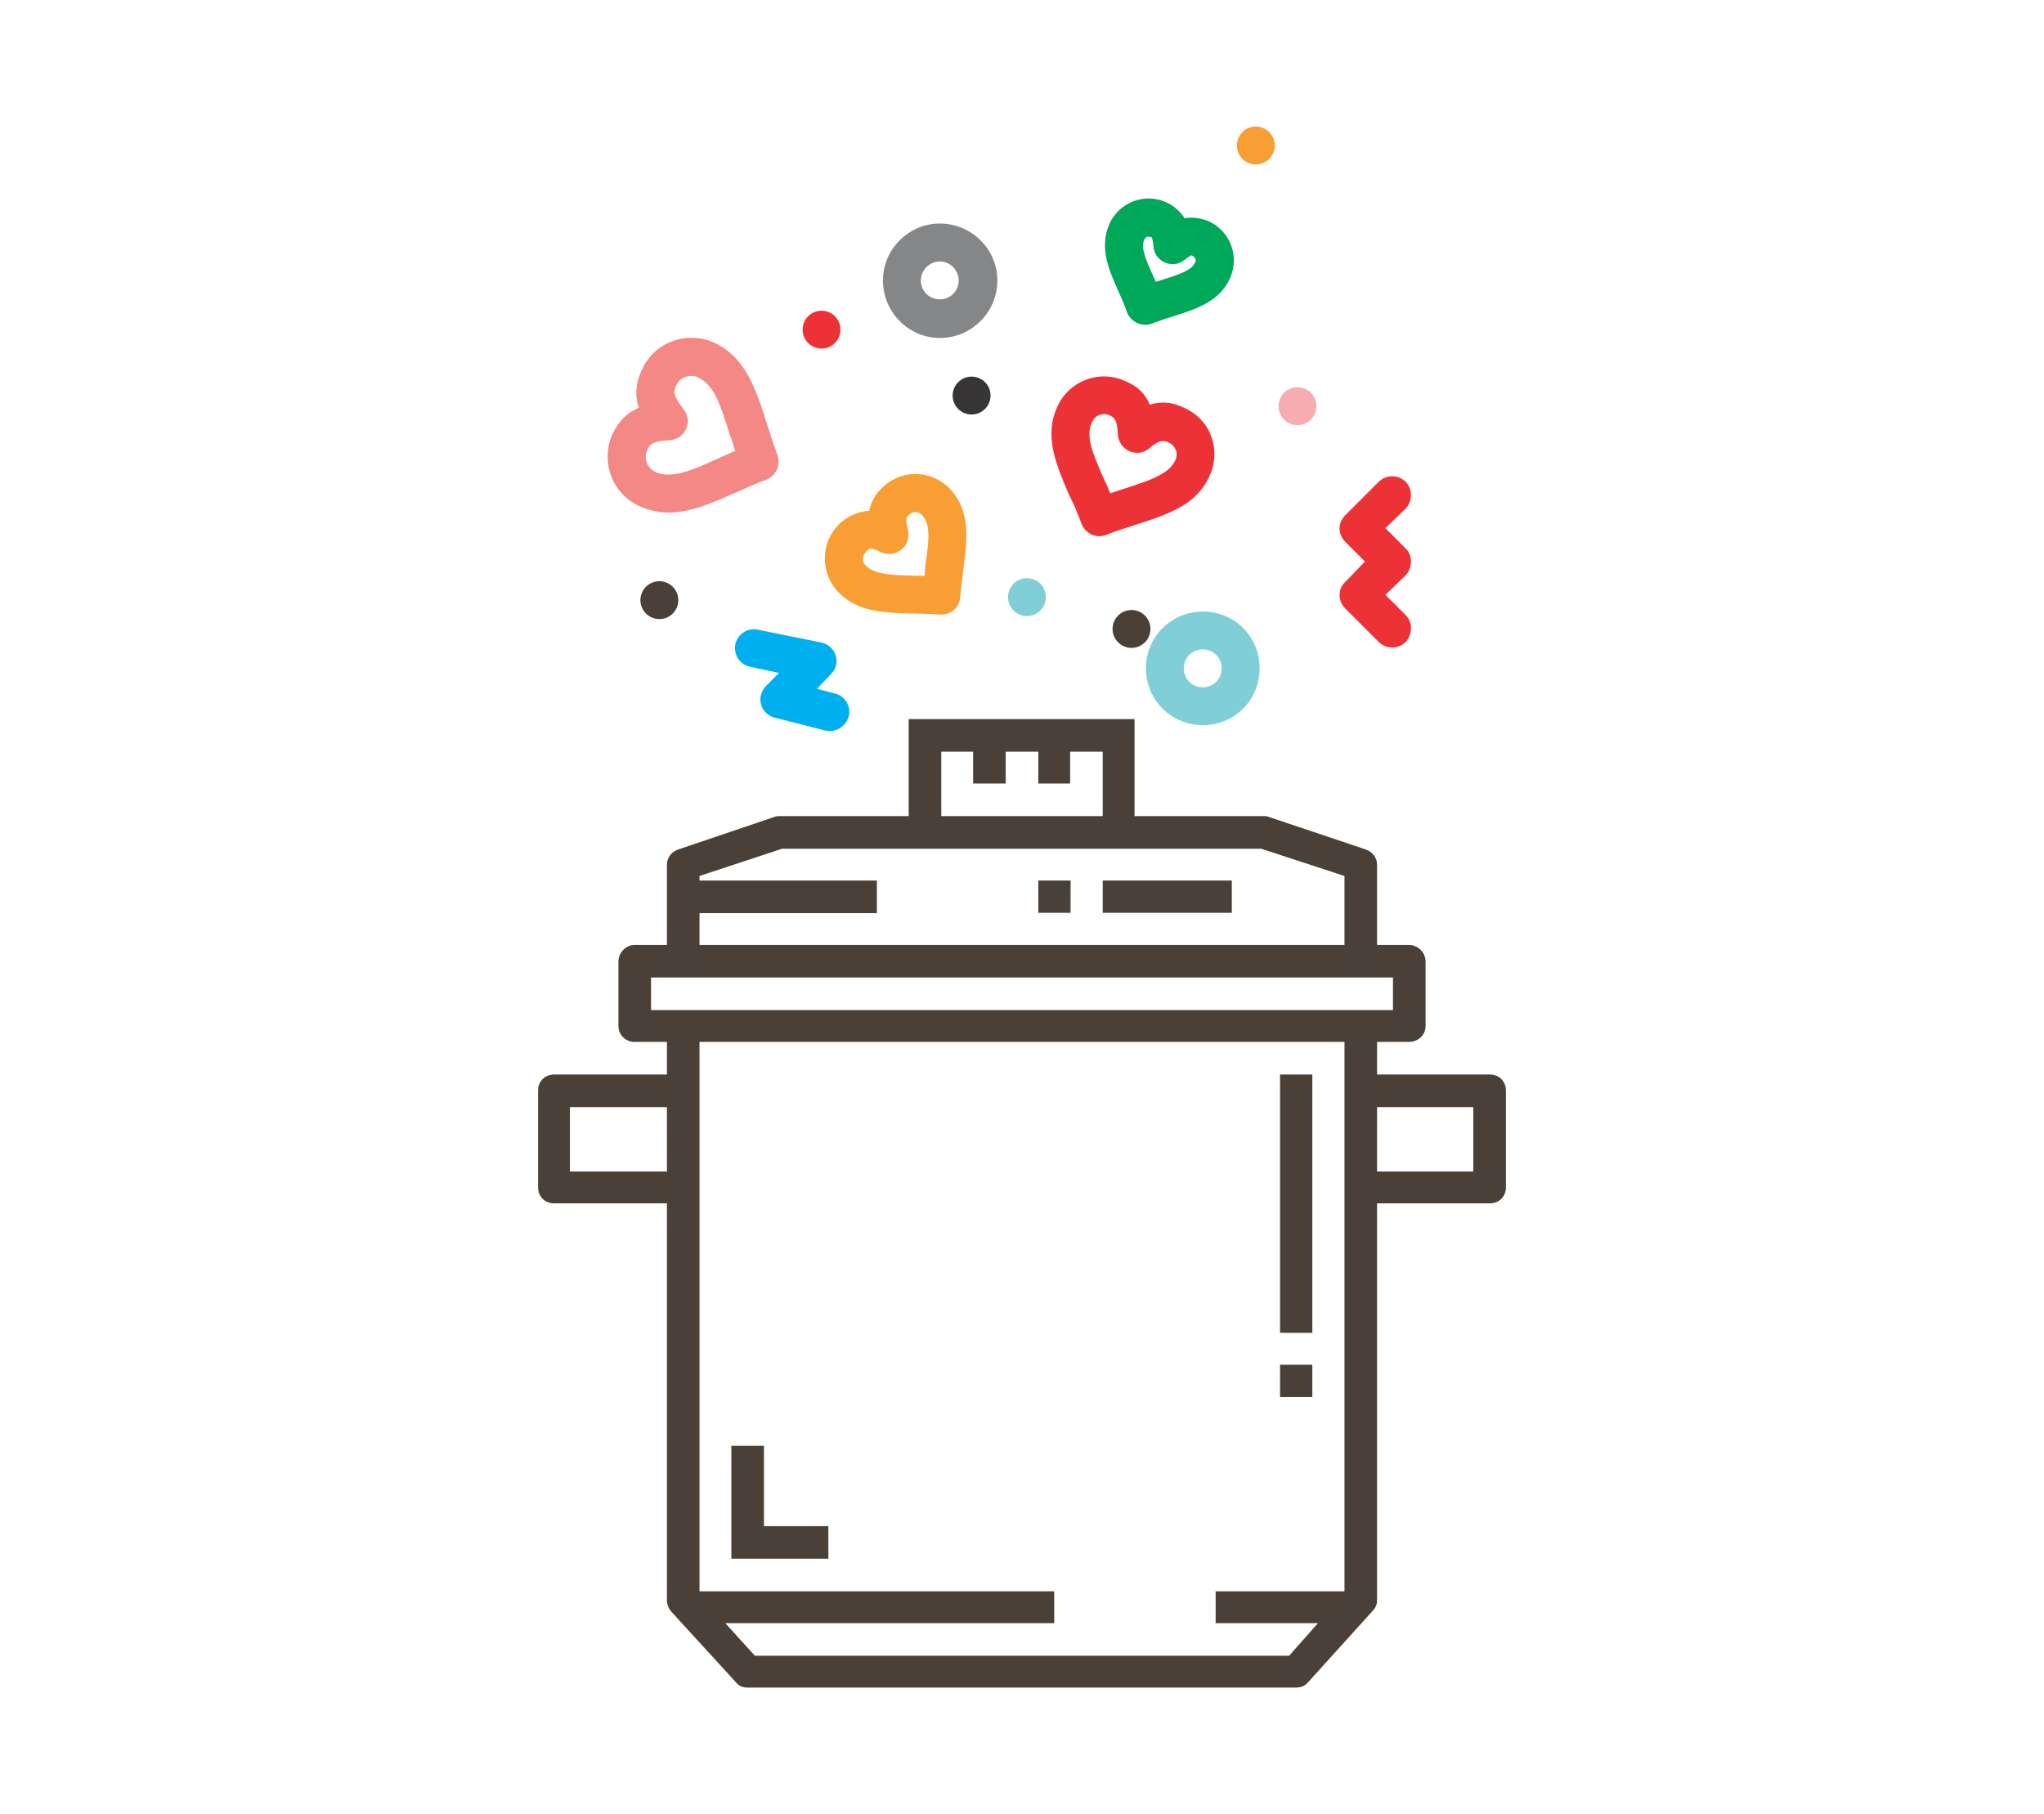 <?xml version="1.0" encoding="UTF-8"?>
<!DOCTYPE svg PUBLIC "-//W3C//DTD SVG 1.1//EN" "http://www.w3.org/Graphics/SVG/1.1/DTD/svg11.dtd">
<!-- Creator: CorelDRAW X8 -->
<svg xmlns="http://www.w3.org/2000/svg" xml:space="preserve" version="1.1" style="shape-rendering:geometricPrecision; text-rendering:geometricPrecision; image-rendering:optimizeQuality; fill-rule:evenodd; clip-rule:evenodd"
viewBox="0 0 2697 2394"
 xmlns:xlink="http://www.w3.org/1999/xlink">
 <defs>
  <style type="text/css">
   <![CDATA[
    .fil10 {fill:none}
    .fil9 {fill:#848688}
    .fil2 {fill:#373435}
    .fil1 {fill:#F7ADAF}
    .fil4 {fill:#F89E32}
    .fil8 {fill:#F48884}
    .fil5 {fill:#ED3237}
    .fil3 {fill:#80CFD7}
    .fil7 {fill:#00AFEF}
    .fil6 {fill:#00A859}
    .fil0 {fill:#4A4037}
   ]]>
  </style>
 </defs>
 <g id="Camada_x0020_1">
  <g id="_2450225136032">
   <circle class="fil0" cx="1493" cy="830" r="25"/>
   <circle class="fil1" cx="1712" cy="536" r="25"/>
   <circle class="fil2" cx="1282" cy="522" r="25"/>
   <circle class="fil0" cx="870" cy="792" r="25"/>
   <circle class="fil3" cx="1355" cy="788" r="25"/>
   <circle class="fil4" cx="1657" cy="192" r="25"/>
   <circle class="fil5" cx="1084" cy="435" r="25"/>
   <path class="fil5" d="M1427 691c5,13 19,20 32,15 57,-22 115,-28 137,-78 16,-35 1,-75 -34,-90 -14,-7 -29,-9 -45,-4 -5,-13 -15,-24 -32,-31 -35,-16 -75,0 -90,34 -18,39 -1,77 16,117 6,11 11,24 16,37zm14 -134c4,-9 14,-13 23,-9 6,3 10,5 11,25 1,21 25,32 41,19 8,-7 14,-10 18,-10 2,0 5,0 8,2 9,4 13,14 9,23 -10,22 -42,29 -86,44 -3,-7 -5,-12 -8,-18 -16,-36 -25,-58 -16,-76z"/>
   <path class="fil6" d="M1487 412c5,13 20,20 33,15 41,-16 85,-20 103,-60 13,-29 0,-62 -28,-75 -10,-4 -21,-6 -32,-4 -5,-8 -13,-16 -24,-21 -29,-13 -62,0 -75,28 -14,32 -1,61 12,90 4,9 8,18 11,27zm23 -96c1,-3 5,-5 8,-3 2,0 2,1 2,1 0,0 1,2 2,11 1,20 25,31 41,18 6,-5 9,-6 9,-6 0,0 1,0 2,1 3,2 5,5 3,8 -5,12 -24,17 -52,26 -1,-2 -2,-5 -3,-7 -11,-24 -17,-39 -12,-49z"/>
   <path class="fil4" d="M1240 811c14,1 26,-9 27,-23 4,-54 21,-102 -11,-140 -23,-27 -63,-30 -89,-7 -12,10 -18,22 -20,33 -14,1 -26,6 -37,15 -26,23 -29,62 -7,89 33,38 83,29 137,33zm-97 -83c3,-4 5,-4 6,-4 3,0 8,2 14,5 20,8 40,-9 35,-30 -4,-15 -2,-17 2,-20 5,-5 13,-4 17,1 11,13 9,32 4,66 0,4 -1,9 -1,14 -38,-1 -66,0 -79,-15 -4,-5 -3,-13 2,-17z"/>
   <path class="fil5" d="M1775 803l44 44c10,10 26,10 36,0 9,-10 9,-26 0,-35l-27 -27 27 -26c9,-10 9,-26 0,-35l-27 -27 27 -26c9,-10 9,-25 0,-35 -10,-10 -26,-10 -36,0l-44 44c-10,10 -10,25 0,35l26 26 -26 27c-10,9 -10,25 0,35z"/>
   <path class="fil7" d="M990 880l38 8 -17 17c-14,14 -8,37 11,42l67 17c14,3 27,-5 31,-19 3,-13 -5,-27 -19,-30l-23 -6 18 -19c15,-14 7,-38 -12,-42l-84 -17c-14,-3 -27,6 -30,20 -2,13 6,26 20,29z"/>
   <path class="fil8" d="M847 488c-9,19 -9,36 -4,50 -14,6 -26,16 -35,35 -16,37 0,79 36,95 55,25 106,-12 167,-35 13,-5 19,-19 15,-32 -23,-61 -30,-124 -84,-149 -37,-16 -79,0 -95,36zm123 107c-48,21 -79,39 -105,28 -11,-5 -16,-18 -11,-29 3,-7 6,-12 29,-13 21,-1 32,-25 19,-41 -15,-19 -13,-24 -10,-31 5,-11 18,-16 29,-11 21,10 29,34 42,76 3,7 5,14 7,21z"/>
   <path class="fil3" d="M1587 957c42,0 75,-33 75,-75 0,-42 -33,-75 -75,-75 -41,0 -75,33 -75,75 0,42 34,75 75,75zm0 -100c14,0 25,11 25,25 0,14 -11,25 -25,25 -14,0 -25,-11 -25,-25 0,-14 11,-25 25,-25z"/>
   <path class="fil9" d="M1240 446c42,0 76,-34 76,-76 0,-41 -34,-75 -76,-75 -41,0 -75,34 -75,75 0,42 34,76 75,76zm0 -101c14,0 25,12 25,25 0,14 -11,25 -25,25 -14,0 -25,-11 -25,-25 0,-13 11,-25 25,-25z"/>
   <rect class="fil0" x="1689" y="1418" width="42.579" height="340.871"/>
   <rect class="fil0" x="1689" y="1801" width="42.579" height="42.609"/>
   <path class="fil0" d="M1966 1418l-149 0 0 -43 42 0c12,0 22,-9 22,-21l0 -85c0,-12 -10,-22 -22,-22l-42 0 0 -106c0,0 0,0 0,0 0,-9 -6,-17 -15,-20l-128 -43c-2,-1 -4,-1 -6,-1 0,0 0,0 0,0l-171 0 0 -128 -298 0 0 128 -170 0c0,0 0,0 0,0 -2,0 -5,0 -7,1l-127 43c-9,3 -15,11 -15,20 0,0 0,0 0,0l0 106 -43 0c-11,0 -21,10 -21,22l0 85c0,12 10,21 21,21l43 0 0 43 -149 0c-12,0 -21,9 -21,21l0 128c0,12 9,21 21,21l149 0 0 524c0,0 0,0 0,0 0,5 2,10 5,14l86 94c4,5 9,7 15,7l724 0c6,0 12,-2 16,-7l85 -94c4,-4 6,-9 6,-14 0,0 0,0 0,0l0 -524 149 0c12,0 21,-9 21,-21l0 -128c0,-12 -9,-21 -21,-21l0 0zm-1086 128l-128 0 0 -85 128 0 0 85zm362 -554l42 0 0 42 43 0 0 -42 43 0 0 42 42 0 0 -42 43 0 0 85 -213 0 0 -85zm-319 213l234 0 0 -43 -234 0 0 -6 109 -36 632 0 110 36 0 91 -851 0 0 -42zm851 895l-170 0 0 42 135 0 -38 43 -705 0 -39 -43 434 0 0 -42 -468 0 0 -725 851 0 0 725zm-915 -767l0 -43 979 0 0 43 -979 0zm1085 213l-127 0 0 -85 127 0 0 85z"/>
   <rect class="fil0" x="1370" y="1162" width="42.579" height="42.609"/>
   <rect class="fil0" x="1455" y="1162" width="170.315" height="42.609"/>
   <polygon class="fil0" points="1093,2014 1008,2014 1008,1908 965,1908 965,2057 1093,2057 "/>
  </g>
  <rect class="fil10" width="2697" height="2394"/>
 </g>
</svg>
